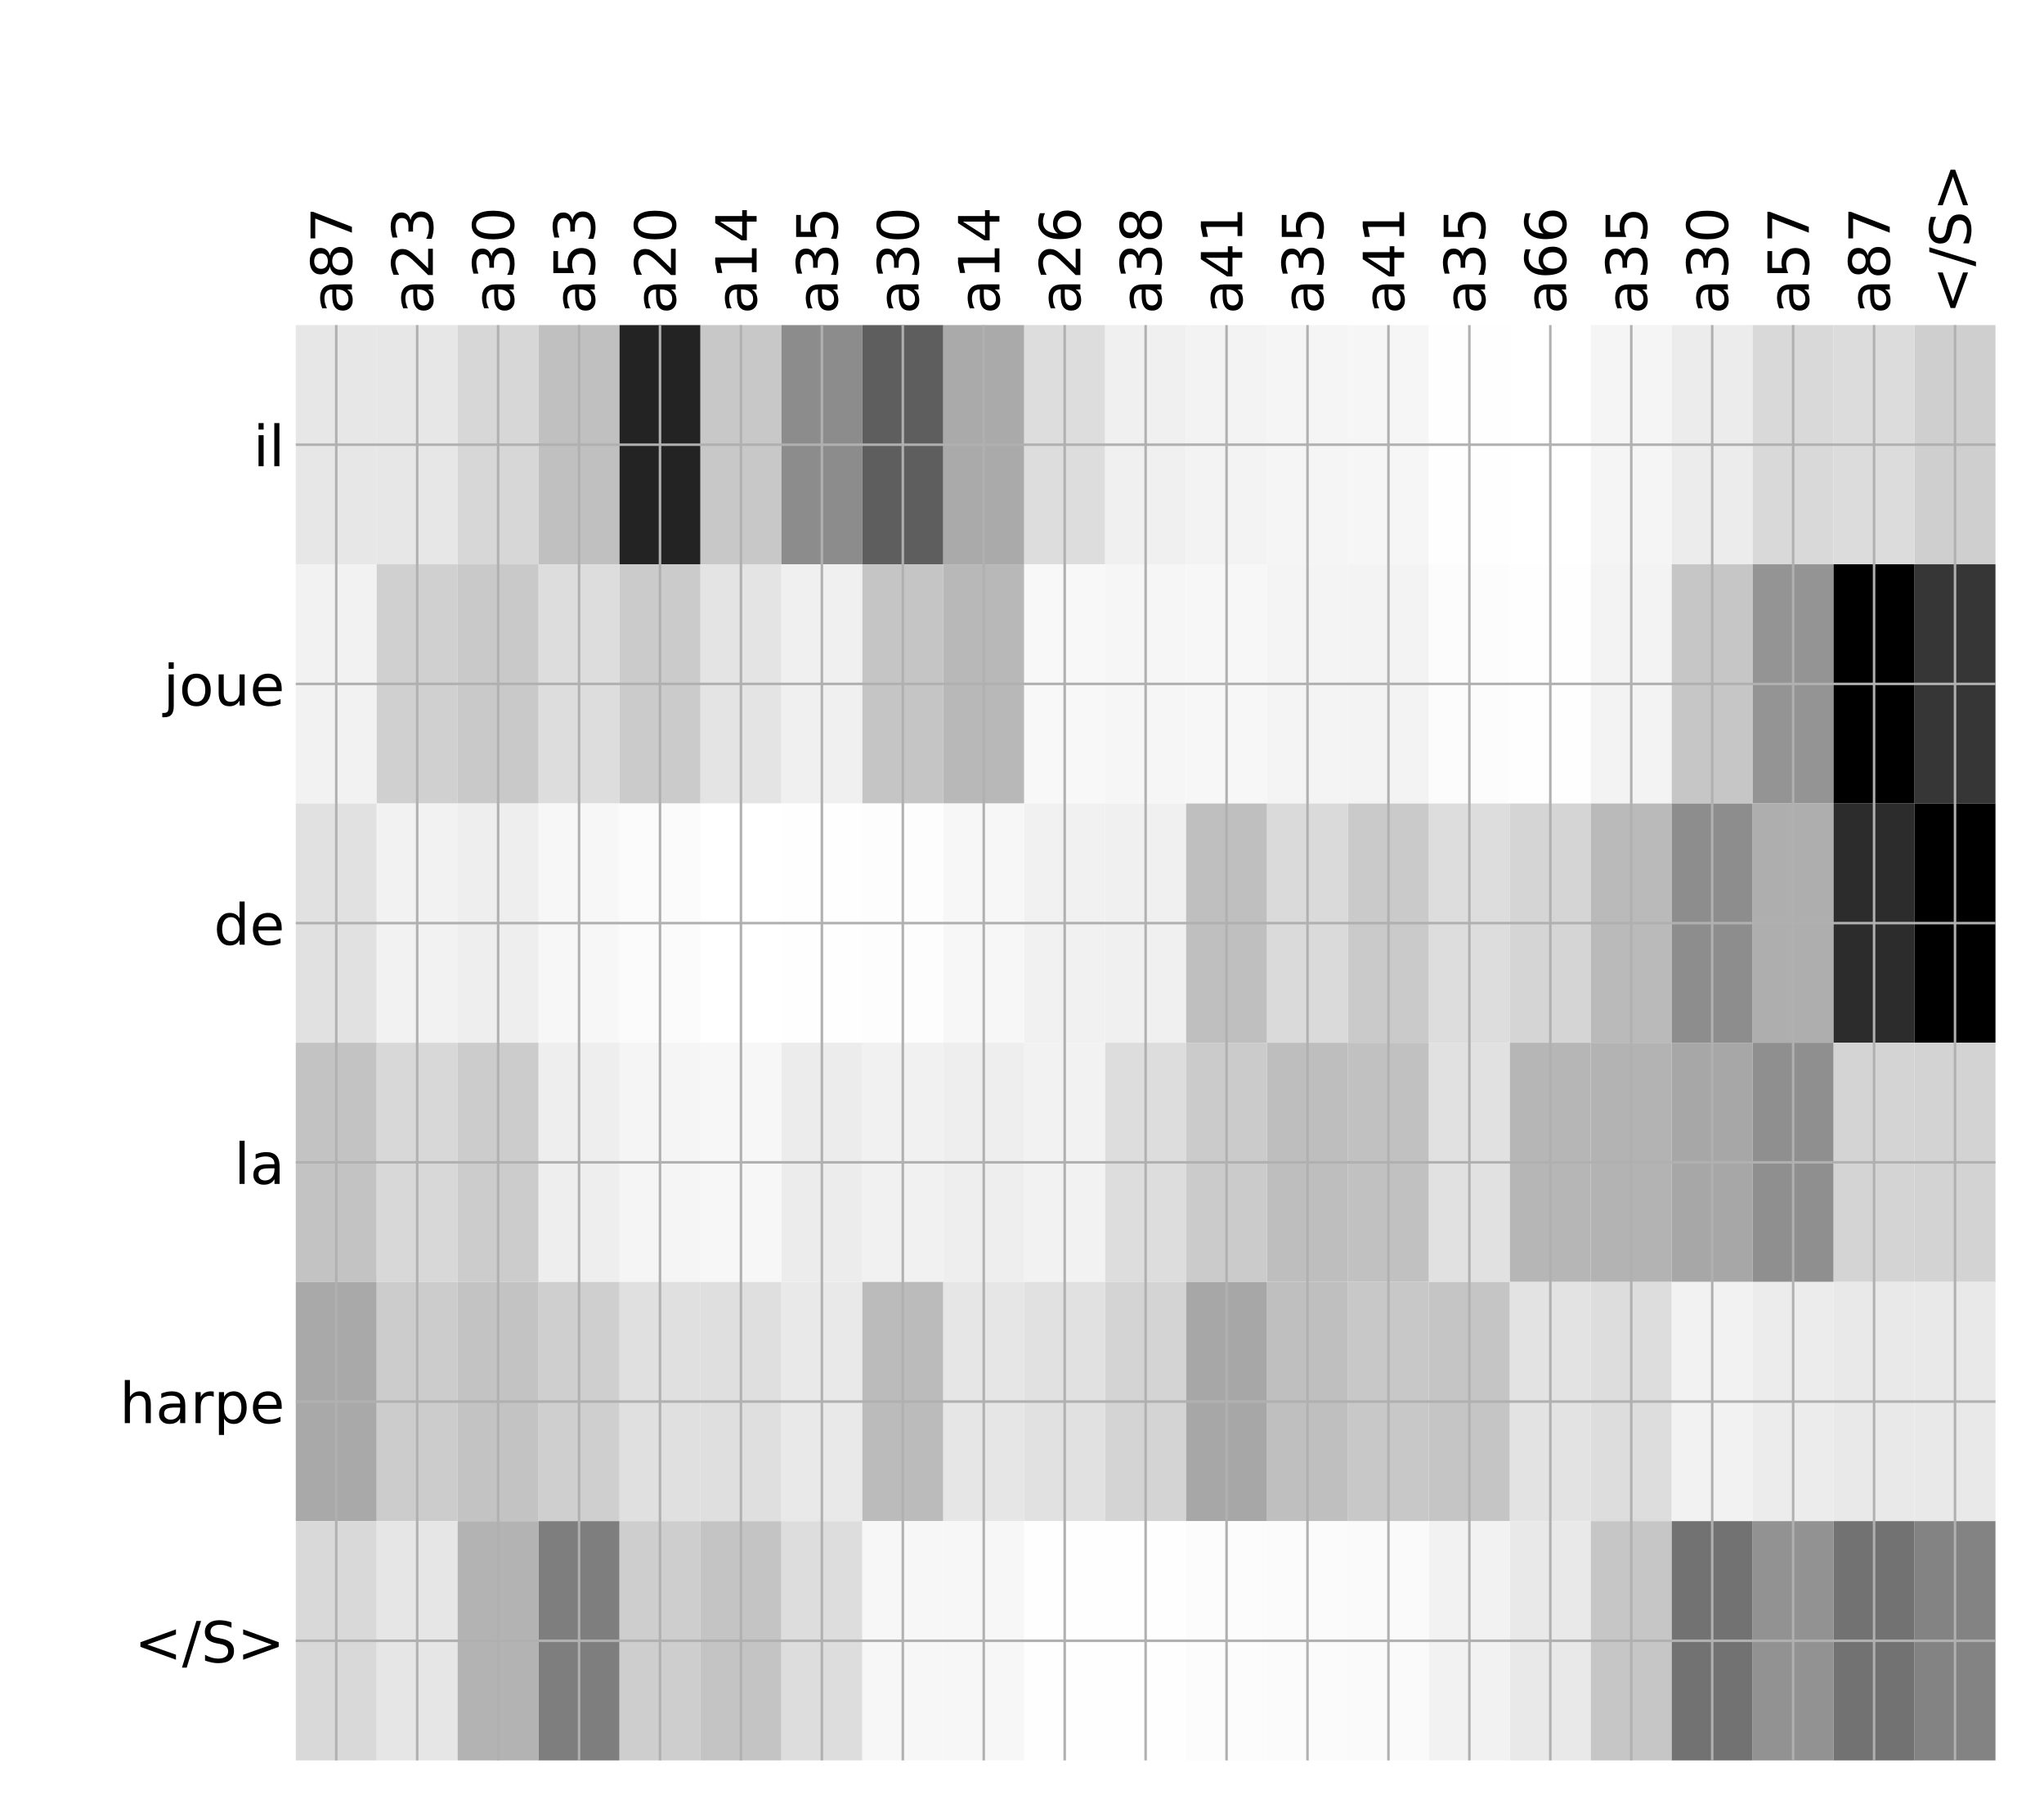 <?xml version="1.0" encoding="utf-8" standalone="no"?>
<!DOCTYPE svg PUBLIC "-//W3C//DTD SVG 1.1//EN"
  "http://www.w3.org/Graphics/SVG/1.1/DTD/svg11.dtd">
<!-- Created with matplotlib (http://matplotlib.org/) -->
<svg height="576pt" version="1.1" viewBox="0 0 648 576" width="648pt" xmlns="http://www.w3.org/2000/svg" xmlns:xlink="http://www.w3.org/1999/xlink">
 <defs>
  <style type="text/css">
*{stroke-linecap:butt;stroke-linejoin:round;}
  </style>
 </defs>
 <g id="figure_1">
  <g id="patch_1">
   <path d="M 0 576 
L 648 576 
L 648 0 
L 0 0 
z
" style="fill:#ffffff;"/>
  </g>
  <g id="axes_1">
   <g id="PolyCollection_1">
    <path clip-path="url(#p091597dc3e)" d="M 93.769 103.033 
L 93.769 178.861 
L 119.428 178.861 
L 119.428 103.033 
L 93.769 103.033 
z
" style="fill:#e7e7e7;"/>
    <path clip-path="url(#p091597dc3e)" d="M 119.428 103.033 
L 119.428 178.861 
L 145.088 178.861 
L 145.088 103.033 
L 119.428 103.033 
z
" style="fill:#e7e7e7;"/>
    <path clip-path="url(#p091597dc3e)" d="M 145.088 103.033 
L 145.088 178.861 
L 170.747 178.861 
L 170.747 103.033 
L 145.088 103.033 
z
" style="fill:#d7d7d7;"/>
    <path clip-path="url(#p091597dc3e)" d="M 170.747 103.033 
L 170.747 178.861 
L 196.407 178.861 
L 196.407 103.033 
L 170.747 103.033 
z
" style="fill:#c0c0c0;"/>
    <path clip-path="url(#p091597dc3e)" d="M 196.407 103.033 
L 196.407 178.861 
L 222.067 178.861 
L 222.067 103.033 
L 196.407 103.033 
z
" style="fill:#232323;"/>
    <path clip-path="url(#p091597dc3e)" d="M 222.067 103.033 
L 222.067 178.861 
L 247.726 178.861 
L 247.726 103.033 
L 222.067 103.033 
z
" style="fill:#c8c8c8;"/>
    <path clip-path="url(#p091597dc3e)" d="M 247.726 103.033 
L 247.726 178.861 
L 273.386 178.861 
L 273.386 103.033 
L 247.726 103.033 
z
" style="fill:#8c8c8c;"/>
    <path clip-path="url(#p091597dc3e)" d="M 273.386 103.033 
L 273.386 178.861 
L 299.045 178.861 
L 299.045 103.033 
L 273.386 103.033 
z
" style="fill:#5e5e5e;"/>
    <path clip-path="url(#p091597dc3e)" d="M 299.045 103.033 
L 299.045 178.861 
L 324.705 178.861 
L 324.705 103.033 
L 299.045 103.033 
z
" style="fill:#aaaaaa;"/>
    <path clip-path="url(#p091597dc3e)" d="M 324.705 103.033 
L 324.705 178.861 
L 350.364 178.861 
L 350.364 103.033 
L 324.705 103.033 
z
" style="fill:#dddddd;"/>
    <path clip-path="url(#p091597dc3e)" d="M 350.364 103.033 
L 350.364 178.861 
L 376.024 178.861 
L 376.024 103.033 
L 350.364 103.033 
z
" style="fill:#f0f0f0;"/>
    <path clip-path="url(#p091597dc3e)" d="M 376.024 103.033 
L 376.024 178.861 
L 401.684 178.861 
L 401.684 103.033 
L 376.024 103.033 
z
" style="fill:#f3f3f3;"/>
    <path clip-path="url(#p091597dc3e)" d="M 401.684 103.033 
L 401.684 178.861 
L 427.343 178.861 
L 427.343 103.033 
L 401.684 103.033 
z
" style="fill:#f5f5f5;"/>
    <path clip-path="url(#p091597dc3e)" d="M 427.343 103.033 
L 427.343 178.861 
L 453.003 178.861 
L 453.003 103.033 
L 427.343 103.033 
z
" style="fill:#f6f6f6;"/>
    <path clip-path="url(#p091597dc3e)" d="M 453.003 103.033 
L 453.003 178.861 
L 478.662 178.861 
L 478.662 103.033 
L 453.003 103.033 
z
" style="fill:#fefefe;"/>
    <path clip-path="url(#p091597dc3e)" d="M 478.662 103.033 
L 478.662 178.861 
L 504.322 178.861 
L 504.322 103.033 
L 478.662 103.033 
z
" style="fill:#ffffff;"/>
    <path clip-path="url(#p091597dc3e)" d="M 504.322 103.033 
L 504.322 178.861 
L 529.981 178.861 
L 529.981 103.033 
L 504.322 103.033 
z
" style="fill:#f5f5f5;"/>
    <path clip-path="url(#p091597dc3e)" d="M 529.981 103.033 
L 529.981 178.861 
L 555.641 178.861 
L 555.641 103.033 
L 529.981 103.033 
z
" style="fill:#ececec;"/>
    <path clip-path="url(#p091597dc3e)" d="M 555.641 103.033 
L 555.641 178.861 
L 581.301 178.861 
L 581.301 103.033 
L 555.641 103.033 
z
" style="fill:#d9d9d9;"/>
    <path clip-path="url(#p091597dc3e)" d="M 581.301 103.033 
L 581.301 178.861 
L 606.96 178.861 
L 606.96 103.033 
L 581.301 103.033 
z
" style="fill:#dcdcdc;"/>
    <path clip-path="url(#p091597dc3e)" d="M 606.96 103.033 
L 606.96 178.861 
L 632.62 178.861 
L 632.62 103.033 
L 606.96 103.033 
z
" style="fill:#cfcfcf;"/>
    <path clip-path="url(#p091597dc3e)" d="M 93.769 178.861 
L 93.769 254.689 
L 119.428 254.689 
L 119.428 178.861 
L 93.769 178.861 
z
" style="fill:#f2f2f2;"/>
    <path clip-path="url(#p091597dc3e)" d="M 119.428 178.861 
L 119.428 254.689 
L 145.088 254.689 
L 145.088 178.861 
L 119.428 178.861 
z
" style="fill:#d0d0d0;"/>
    <path clip-path="url(#p091597dc3e)" d="M 145.088 178.861 
L 145.088 254.689 
L 170.747 254.689 
L 170.747 178.861 
L 145.088 178.861 
z
" style="fill:#c9c9c9;"/>
    <path clip-path="url(#p091597dc3e)" d="M 170.747 178.861 
L 170.747 254.689 
L 196.407 254.689 
L 196.407 178.861 
L 170.747 178.861 
z
" style="fill:#dddddd;"/>
    <path clip-path="url(#p091597dc3e)" d="M 196.407 178.861 
L 196.407 254.689 
L 222.067 254.689 
L 222.067 178.861 
L 196.407 178.861 
z
" style="fill:#cbcbcb;"/>
    <path clip-path="url(#p091597dc3e)" d="M 222.067 178.861 
L 222.067 254.689 
L 247.726 254.689 
L 247.726 178.861 
L 222.067 178.861 
z
" style="fill:#e4e4e4;"/>
    <path clip-path="url(#p091597dc3e)" d="M 247.726 178.861 
L 247.726 254.689 
L 273.386 254.689 
L 273.386 178.861 
L 247.726 178.861 
z
" style="fill:#f0f0f0;"/>
    <path clip-path="url(#p091597dc3e)" d="M 273.386 178.861 
L 273.386 254.689 
L 299.045 254.689 
L 299.045 178.861 
L 273.386 178.861 
z
" style="fill:#c5c5c5;"/>
    <path clip-path="url(#p091597dc3e)" d="M 299.045 178.861 
L 299.045 254.689 
L 324.705 254.689 
L 324.705 178.861 
L 299.045 178.861 
z
" style="fill:#b8b8b8;"/>
    <path clip-path="url(#p091597dc3e)" d="M 324.705 178.861 
L 324.705 254.689 
L 350.364 254.689 
L 350.364 178.861 
L 324.705 178.861 
z
" style="fill:#f8f8f8;"/>
    <path clip-path="url(#p091597dc3e)" d="M 350.364 178.861 
L 350.364 254.689 
L 376.024 254.689 
L 376.024 178.861 
L 350.364 178.861 
z
" style="fill:#f6f6f6;"/>
    <path clip-path="url(#p091597dc3e)" d="M 376.024 178.861 
L 376.024 254.689 
L 401.684 254.689 
L 401.684 178.861 
L 376.024 178.861 
z
" style="fill:#f7f7f7;"/>
    <path clip-path="url(#p091597dc3e)" d="M 401.684 178.861 
L 401.684 254.689 
L 427.343 254.689 
L 427.343 178.861 
L 401.684 178.861 
z
" style="fill:#f4f4f4;"/>
    <path clip-path="url(#p091597dc3e)" d="M 427.343 178.861 
L 427.343 254.689 
L 453.003 254.689 
L 453.003 178.861 
L 427.343 178.861 
z
" style="fill:#f3f3f3;"/>
    <path clip-path="url(#p091597dc3e)" d="M 453.003 178.861 
L 453.003 254.689 
L 478.662 254.689 
L 478.662 178.861 
L 453.003 178.861 
z
" style="fill:#fcfcfc;"/>
    <path clip-path="url(#p091597dc3e)" d="M 478.662 178.861 
L 478.662 254.689 
L 504.322 254.689 
L 504.322 178.861 
L 478.662 178.861 
z
" style="fill:#fefefe;"/>
    <path clip-path="url(#p091597dc3e)" d="M 504.322 178.861 
L 504.322 254.689 
L 529.981 254.689 
L 529.981 178.861 
L 504.322 178.861 
z
" style="fill:#f3f3f3;"/>
    <path clip-path="url(#p091597dc3e)" d="M 529.981 178.861 
L 529.981 254.689 
L 555.641 254.689 
L 555.641 178.861 
L 529.981 178.861 
z
" style="fill:#c6c6c6;"/>
    <path clip-path="url(#p091597dc3e)" d="M 555.641 178.861 
L 555.641 254.689 
L 581.301 254.689 
L 581.301 178.861 
L 555.641 178.861 
z
" style="fill:#949494;"/>
    <path clip-path="url(#p091597dc3e)" d="M 581.301 178.861 
L 581.301 254.689 
L 606.96 254.689 
L 606.96 178.861 
L 581.301 178.861 
z
"/>
    <path clip-path="url(#p091597dc3e)" d="M 606.96 178.861 
L 606.96 254.689 
L 632.62 254.689 
L 632.62 178.861 
L 606.96 178.861 
z
" style="fill:#363636;"/>
    <path clip-path="url(#p091597dc3e)" d="M 93.769 254.689 
L 93.769 330.517 
L 119.428 330.517 
L 119.428 254.689 
L 93.769 254.689 
z
" style="fill:#e1e1e1;"/>
    <path clip-path="url(#p091597dc3e)" d="M 119.428 254.689 
L 119.428 330.517 
L 145.088 330.517 
L 145.088 254.689 
L 119.428 254.689 
z
" style="fill:#f2f2f2;"/>
    <path clip-path="url(#p091597dc3e)" d="M 145.088 254.689 
L 145.088 330.517 
L 170.747 330.517 
L 170.747 254.689 
L 145.088 254.689 
z
" style="fill:#eeeeee;"/>
    <path clip-path="url(#p091597dc3e)" d="M 170.747 254.689 
L 170.747 330.517 
L 196.407 330.517 
L 196.407 254.689 
L 170.747 254.689 
z
" style="fill:#f7f7f7;"/>
    <path clip-path="url(#p091597dc3e)" d="M 196.407 254.689 
L 196.407 330.517 
L 222.067 330.517 
L 222.067 254.689 
L 196.407 254.689 
z
" style="fill:#fbfbfb;"/>
    <path clip-path="url(#p091597dc3e)" d="M 222.067 254.689 
L 222.067 330.517 
L 247.726 330.517 
L 247.726 254.689 
L 222.067 254.689 
z
" style="fill:#ffffff;"/>
    <path clip-path="url(#p091597dc3e)" d="M 247.726 254.689 
L 247.726 330.517 
L 273.386 330.517 
L 273.386 254.689 
L 247.726 254.689 
z
" style="fill:#fefefe;"/>
    <path clip-path="url(#p091597dc3e)" d="M 273.386 254.689 
L 273.386 330.517 
L 299.045 330.517 
L 299.045 254.689 
L 273.386 254.689 
z
" style="fill:#fdfdfd;"/>
    <path clip-path="url(#p091597dc3e)" d="M 299.045 254.689 
L 299.045 330.517 
L 324.705 330.517 
L 324.705 254.689 
L 299.045 254.689 
z
" style="fill:#f7f7f7;"/>
    <path clip-path="url(#p091597dc3e)" d="M 324.705 254.689 
L 324.705 330.517 
L 350.364 330.517 
L 350.364 254.689 
L 324.705 254.689 
z
" style="fill:#f1f1f1;"/>
    <path clip-path="url(#p091597dc3e)" d="M 350.364 254.689 
L 350.364 330.517 
L 376.024 330.517 
L 376.024 254.689 
L 350.364 254.689 
z
" style="fill:#f0f0f0;"/>
    <path clip-path="url(#p091597dc3e)" d="M 376.024 254.689 
L 376.024 330.517 
L 401.684 330.517 
L 401.684 254.689 
L 376.024 254.689 
z
" style="fill:#bfbfbf;"/>
    <path clip-path="url(#p091597dc3e)" d="M 401.684 254.689 
L 401.684 330.517 
L 427.343 330.517 
L 427.343 254.689 
L 401.684 254.689 
z
" style="fill:#dadada;"/>
    <path clip-path="url(#p091597dc3e)" d="M 427.343 254.689 
L 427.343 330.517 
L 453.003 330.517 
L 453.003 254.689 
L 427.343 254.689 
z
" style="fill:#cacaca;"/>
    <path clip-path="url(#p091597dc3e)" d="M 453.003 254.689 
L 453.003 330.517 
L 478.662 330.517 
L 478.662 254.689 
L 453.003 254.689 
z
" style="fill:#dddddd;"/>
    <path clip-path="url(#p091597dc3e)" d="M 478.662 254.689 
L 478.662 330.517 
L 504.322 330.517 
L 504.322 254.689 
L 478.662 254.689 
z
" style="fill:#d5d5d5;"/>
    <path clip-path="url(#p091597dc3e)" d="M 504.322 254.689 
L 504.322 330.517 
L 529.981 330.517 
L 529.981 254.689 
L 504.322 254.689 
z
" style="fill:#bababa;"/>
    <path clip-path="url(#p091597dc3e)" d="M 529.981 254.689 
L 529.981 330.517 
L 555.641 330.517 
L 555.641 254.689 
L 529.981 254.689 
z
" style="fill:#8d8d8d;"/>
    <path clip-path="url(#p091597dc3e)" d="M 555.641 254.689 
L 555.641 330.517 
L 581.301 330.517 
L 581.301 254.689 
L 555.641 254.689 
z
" style="fill:#aeaeae;"/>
    <path clip-path="url(#p091597dc3e)" d="M 581.301 254.689 
L 581.301 330.517 
L 606.96 330.517 
L 606.96 254.689 
L 581.301 254.689 
z
" style="fill:#2c2c2c;"/>
    <path clip-path="url(#p091597dc3e)" d="M 606.96 254.689 
L 606.96 330.517 
L 632.62 330.517 
L 632.62 254.689 
L 606.96 254.689 
z
"/>
    <path clip-path="url(#p091597dc3e)" d="M 93.769 330.517 
L 93.769 406.344 
L 119.428 406.344 
L 119.428 330.517 
L 93.769 330.517 
z
" style="fill:#c3c3c3;"/>
    <path clip-path="url(#p091597dc3e)" d="M 119.428 330.517 
L 119.428 406.344 
L 145.088 406.344 
L 145.088 330.517 
L 119.428 330.517 
z
" style="fill:#d8d8d8;"/>
    <path clip-path="url(#p091597dc3e)" d="M 145.088 330.517 
L 145.088 406.344 
L 170.747 406.344 
L 170.747 330.517 
L 145.088 330.517 
z
" style="fill:#cccccc;"/>
    <path clip-path="url(#p091597dc3e)" d="M 170.747 330.517 
L 170.747 406.344 
L 196.407 406.344 
L 196.407 330.517 
L 170.747 330.517 
z
" style="fill:#eeeeee;"/>
    <path clip-path="url(#p091597dc3e)" d="M 196.407 330.517 
L 196.407 406.344 
L 222.067 406.344 
L 222.067 330.517 
L 196.407 330.517 
z
" style="fill:#f5f5f5;"/>
    <path clip-path="url(#p091597dc3e)" d="M 222.067 330.517 
L 222.067 406.344 
L 247.726 406.344 
L 247.726 330.517 
L 222.067 330.517 
z
" style="fill:#f7f7f7;"/>
    <path clip-path="url(#p091597dc3e)" d="M 247.726 330.517 
L 247.726 406.344 
L 273.386 406.344 
L 273.386 330.517 
L 247.726 330.517 
z
" style="fill:#ececec;"/>
    <path clip-path="url(#p091597dc3e)" d="M 273.386 330.517 
L 273.386 406.344 
L 299.045 406.344 
L 299.045 330.517 
L 273.386 330.517 
z
" style="fill:#f1f1f1;"/>
    <path clip-path="url(#p091597dc3e)" d="M 299.045 330.517 
L 299.045 406.344 
L 324.705 406.344 
L 324.705 330.517 
L 299.045 330.517 
z
" style="fill:#eeeeee;"/>
    <path clip-path="url(#p091597dc3e)" d="M 324.705 330.517 
L 324.705 406.344 
L 350.364 406.344 
L 350.364 330.517 
L 324.705 330.517 
z
" style="fill:#f2f2f2;"/>
    <path clip-path="url(#p091597dc3e)" d="M 350.364 330.517 
L 350.364 406.344 
L 376.024 406.344 
L 376.024 330.517 
L 350.364 330.517 
z
" style="fill:#dddddd;"/>
    <path clip-path="url(#p091597dc3e)" d="M 376.024 330.517 
L 376.024 406.344 
L 401.684 406.344 
L 401.684 330.517 
L 376.024 330.517 
z
" style="fill:#cbcbcb;"/>
    <path clip-path="url(#p091597dc3e)" d="M 401.684 330.517 
L 401.684 406.344 
L 427.343 406.344 
L 427.343 330.517 
L 401.684 330.517 
z
" style="fill:#bebebe;"/>
    <path clip-path="url(#p091597dc3e)" d="M 427.343 330.517 
L 427.343 406.344 
L 453.003 406.344 
L 453.003 330.517 
L 427.343 330.517 
z
" style="fill:#c1c1c1;"/>
    <path clip-path="url(#p091597dc3e)" d="M 453.003 330.517 
L 453.003 406.344 
L 478.662 406.344 
L 478.662 330.517 
L 453.003 330.517 
z
" style="fill:#e1e1e1;"/>
    <path clip-path="url(#p091597dc3e)" d="M 478.662 330.517 
L 478.662 406.344 
L 504.322 406.344 
L 504.322 330.517 
L 478.662 330.517 
z
" style="fill:#b6b6b6;"/>
    <path clip-path="url(#p091597dc3e)" d="M 504.322 330.517 
L 504.322 406.344 
L 529.981 406.344 
L 529.981 330.517 
L 504.322 330.517 
z
" style="fill:#b3b3b3;"/>
    <path clip-path="url(#p091597dc3e)" d="M 529.981 330.517 
L 529.981 406.344 
L 555.641 406.344 
L 555.641 330.517 
L 529.981 330.517 
z
" style="fill:#a7a7a7;"/>
    <path clip-path="url(#p091597dc3e)" d="M 555.641 330.517 
L 555.641 406.344 
L 581.301 406.344 
L 581.301 330.517 
L 555.641 330.517 
z
" style="fill:#8f8f8f;"/>
    <path clip-path="url(#p091597dc3e)" d="M 581.301 330.517 
L 581.301 406.344 
L 606.96 406.344 
L 606.96 330.517 
L 581.301 330.517 
z
" style="fill:#d4d4d4;"/>
    <path clip-path="url(#p091597dc3e)" d="M 606.96 330.517 
L 606.96 406.344 
L 632.62 406.344 
L 632.62 330.517 
L 606.96 330.517 
z
" style="fill:#d3d3d3;"/>
    <path clip-path="url(#p091597dc3e)" d="M 93.769 406.344 
L 93.769 482.172 
L 119.428 482.172 
L 119.428 406.344 
L 93.769 406.344 
z
" style="fill:#a9a9a9;"/>
    <path clip-path="url(#p091597dc3e)" d="M 119.428 406.344 
L 119.428 482.172 
L 145.088 482.172 
L 145.088 406.344 
L 119.428 406.344 
z
" style="fill:#cccccc;"/>
    <path clip-path="url(#p091597dc3e)" d="M 145.088 406.344 
L 145.088 482.172 
L 170.747 482.172 
L 170.747 406.344 
L 145.088 406.344 
z
" style="fill:#c3c3c3;"/>
    <path clip-path="url(#p091597dc3e)" d="M 170.747 406.344 
L 170.747 482.172 
L 196.407 482.172 
L 196.407 406.344 
L 170.747 406.344 
z
" style="fill:#cfcfcf;"/>
    <path clip-path="url(#p091597dc3e)" d="M 196.407 406.344 
L 196.407 482.172 
L 222.067 482.172 
L 222.067 406.344 
L 196.407 406.344 
z
" style="fill:#e0e0e0;"/>
    <path clip-path="url(#p091597dc3e)" d="M 222.067 406.344 
L 222.067 482.172 
L 247.726 482.172 
L 247.726 406.344 
L 222.067 406.344 
z
" style="fill:#dfdfdf;"/>
    <path clip-path="url(#p091597dc3e)" d="M 247.726 406.344 
L 247.726 482.172 
L 273.386 482.172 
L 273.386 406.344 
L 247.726 406.344 
z
" style="fill:#e9e9e9;"/>
    <path clip-path="url(#p091597dc3e)" d="M 273.386 406.344 
L 273.386 482.172 
L 299.045 482.172 
L 299.045 406.344 
L 273.386 406.344 
z
" style="fill:#bbbbbb;"/>
    <path clip-path="url(#p091597dc3e)" d="M 299.045 406.344 
L 299.045 482.172 
L 324.705 482.172 
L 324.705 406.344 
L 299.045 406.344 
z
" style="fill:#e6e6e6;"/>
    <path clip-path="url(#p091597dc3e)" d="M 324.705 406.344 
L 324.705 482.172 
L 350.364 482.172 
L 350.364 406.344 
L 324.705 406.344 
z
" style="fill:#e1e1e1;"/>
    <path clip-path="url(#p091597dc3e)" d="M 350.364 406.344 
L 350.364 482.172 
L 376.024 482.172 
L 376.024 406.344 
L 350.364 406.344 
z
" style="fill:#d4d4d4;"/>
    <path clip-path="url(#p091597dc3e)" d="M 376.024 406.344 
L 376.024 482.172 
L 401.684 482.172 
L 401.684 406.344 
L 376.024 406.344 
z
" style="fill:#a7a7a7;"/>
    <path clip-path="url(#p091597dc3e)" d="M 401.684 406.344 
L 401.684 482.172 
L 427.343 482.172 
L 427.343 406.344 
L 401.684 406.344 
z
" style="fill:#bfbfbf;"/>
    <path clip-path="url(#p091597dc3e)" d="M 427.343 406.344 
L 427.343 482.172 
L 453.003 482.172 
L 453.003 406.344 
L 427.343 406.344 
z
" style="fill:#c8c8c8;"/>
    <path clip-path="url(#p091597dc3e)" d="M 453.003 406.344 
L 453.003 482.172 
L 478.662 482.172 
L 478.662 406.344 
L 453.003 406.344 
z
" style="fill:#c5c5c5;"/>
    <path clip-path="url(#p091597dc3e)" d="M 478.662 406.344 
L 478.662 482.172 
L 504.322 482.172 
L 504.322 406.344 
L 478.662 406.344 
z
" style="fill:#e3e3e3;"/>
    <path clip-path="url(#p091597dc3e)" d="M 504.322 406.344 
L 504.322 482.172 
L 529.981 482.172 
L 529.981 406.344 
L 504.322 406.344 
z
" style="fill:#dddddd;"/>
    <path clip-path="url(#p091597dc3e)" d="M 529.981 406.344 
L 529.981 482.172 
L 555.641 482.172 
L 555.641 406.344 
L 529.981 406.344 
z
" style="fill:#f2f2f2;"/>
    <path clip-path="url(#p091597dc3e)" d="M 555.641 406.344 
L 555.641 482.172 
L 581.301 482.172 
L 581.301 406.344 
L 555.641 406.344 
z
" style="fill:#ececec;"/>
    <path clip-path="url(#p091597dc3e)" d="M 581.301 406.344 
L 581.301 482.172 
L 606.96 482.172 
L 606.96 406.344 
L 581.301 406.344 
z
" style="fill:#e9e9e9;"/>
    <path clip-path="url(#p091597dc3e)" d="M 606.96 406.344 
L 606.96 482.172 
L 632.62 482.172 
L 632.62 406.344 
L 606.96 406.344 
z
" style="fill:#e9e9e9;"/>
    <path clip-path="url(#p091597dc3e)" d="M 93.769 482.172 
L 93.769 558 
L 119.428 558 
L 119.428 482.172 
L 93.769 482.172 
z
" style="fill:#d9d9d9;"/>
    <path clip-path="url(#p091597dc3e)" d="M 119.428 482.172 
L 119.428 558 
L 145.088 558 
L 145.088 482.172 
L 119.428 482.172 
z
" style="fill:#e6e6e6;"/>
    <path clip-path="url(#p091597dc3e)" d="M 145.088 482.172 
L 145.088 558 
L 170.747 558 
L 170.747 482.172 
L 145.088 482.172 
z
" style="fill:#b3b3b3;"/>
    <path clip-path="url(#p091597dc3e)" d="M 170.747 482.172 
L 170.747 558 
L 196.407 558 
L 196.407 482.172 
L 170.747 482.172 
z
" style="fill:#7e7e7e;"/>
    <path clip-path="url(#p091597dc3e)" d="M 196.407 482.172 
L 196.407 558 
L 222.067 558 
L 222.067 482.172 
L 196.407 482.172 
z
" style="fill:#cecece;"/>
    <path clip-path="url(#p091597dc3e)" d="M 222.067 482.172 
L 222.067 558 
L 247.726 558 
L 247.726 482.172 
L 222.067 482.172 
z
" style="fill:#c4c4c4;"/>
    <path clip-path="url(#p091597dc3e)" d="M 247.726 482.172 
L 247.726 558 
L 273.386 558 
L 273.386 482.172 
L 247.726 482.172 
z
" style="fill:#dddddd;"/>
    <path clip-path="url(#p091597dc3e)" d="M 273.386 482.172 
L 273.386 558 
L 299.045 558 
L 299.045 482.172 
L 273.386 482.172 
z
" style="fill:#f7f7f7;"/>
    <path clip-path="url(#p091597dc3e)" d="M 299.045 482.172 
L 299.045 558 
L 324.705 558 
L 324.705 482.172 
L 299.045 482.172 
z
" style="fill:#f7f7f7;"/>
    <path clip-path="url(#p091597dc3e)" d="M 324.705 482.172 
L 324.705 558 
L 350.364 558 
L 350.364 482.172 
L 324.705 482.172 
z
" style="fill:#fefefe;"/>
    <path clip-path="url(#p091597dc3e)" d="M 350.364 482.172 
L 350.364 558 
L 376.024 558 
L 376.024 482.172 
L 350.364 482.172 
z
" style="fill:#fefefe;"/>
    <path clip-path="url(#p091597dc3e)" d="M 376.024 482.172 
L 376.024 558 
L 401.684 558 
L 401.684 482.172 
L 376.024 482.172 
z
" style="fill:#fcfcfc;"/>
    <path clip-path="url(#p091597dc3e)" d="M 401.684 482.172 
L 401.684 558 
L 427.343 558 
L 427.343 482.172 
L 401.684 482.172 
z
" style="fill:#fbfbfb;"/>
    <path clip-path="url(#p091597dc3e)" d="M 427.343 482.172 
L 427.343 558 
L 453.003 558 
L 453.003 482.172 
L 427.343 482.172 
z
" style="fill:#fafafa;"/>
    <path clip-path="url(#p091597dc3e)" d="M 453.003 482.172 
L 453.003 558 
L 478.662 558 
L 478.662 482.172 
L 453.003 482.172 
z
" style="fill:#f2f2f2;"/>
    <path clip-path="url(#p091597dc3e)" d="M 478.662 482.172 
L 478.662 558 
L 504.322 558 
L 504.322 482.172 
L 478.662 482.172 
z
" style="fill:#e9e9e9;"/>
    <path clip-path="url(#p091597dc3e)" d="M 504.322 482.172 
L 504.322 558 
L 529.981 558 
L 529.981 482.172 
L 504.322 482.172 
z
" style="fill:#c6c6c6;"/>
    <path clip-path="url(#p091597dc3e)" d="M 529.981 482.172 
L 529.981 558 
L 555.641 558 
L 555.641 482.172 
L 529.981 482.172 
z
" style="fill:#727272;"/>
    <path clip-path="url(#p091597dc3e)" d="M 555.641 482.172 
L 555.641 558 
L 581.301 558 
L 581.301 482.172 
L 555.641 482.172 
z
" style="fill:#929292;"/>
    <path clip-path="url(#p091597dc3e)" d="M 581.301 482.172 
L 581.301 558 
L 606.96 558 
L 606.96 482.172 
L 581.301 482.172 
z
" style="fill:#727272;"/>
    <path clip-path="url(#p091597dc3e)" d="M 606.96 482.172 
L 606.96 558 
L 632.62 558 
L 632.62 482.172 
L 606.96 482.172 
z
" style="fill:#838383;"/>
   </g>
   <g id="matplotlib.axis_1">
    <g id="xtick_1">
     <g id="line2d_1">
      <path clip-path="url(#p091597dc3e)" d="M 106.599 558 
L 106.599 103.033 
" style="fill:none;stroke:#b0b0b0;stroke-linecap:square;stroke-width:0.8;"/>
     </g>
     <g id="line2d_2"/>
     <g id="text_1">
      <!-- a87 -->
      <defs>
       <path d="M 34.281 27.484 
Q 23.391 27.484 19.188 25 
Q 14.984 22.516 14.984 16.5 
Q 14.984 11.719 18.141 8.906 
Q 21.297 6.109 26.703 6.109 
Q 34.188 6.109 38.703 11.406 
Q 43.219 16.703 43.219 25.484 
L 43.219 27.484 
z
M 52.203 31.203 
L 52.203 0 
L 43.219 0 
L 43.219 8.297 
Q 40.141 3.328 35.547 0.953 
Q 30.953 -1.422 24.312 -1.422 
Q 15.922 -1.422 10.953 3.297 
Q 6 8.016 6 15.922 
Q 6 25.141 12.172 29.828 
Q 18.359 34.516 30.609 34.516 
L 43.219 34.516 
L 43.219 35.406 
Q 43.219 41.609 39.141 45 
Q 35.062 48.391 27.688 48.391 
Q 23 48.391 18.547 47.266 
Q 14.109 46.141 10.016 43.891 
L 10.016 52.203 
Q 14.938 54.109 19.578 55.047 
Q 24.219 56 28.609 56 
Q 40.484 56 46.344 49.844 
Q 52.203 43.703 52.203 31.203 
z
" id="DejaVuSans-61"/>
       <path d="M 31.781 34.625 
Q 24.75 34.625 20.719 30.859 
Q 16.703 27.094 16.703 20.516 
Q 16.703 13.922 20.719 10.156 
Q 24.75 6.391 31.781 6.391 
Q 38.812 6.391 42.859 10.172 
Q 46.922 13.969 46.922 20.516 
Q 46.922 27.094 42.891 30.859 
Q 38.875 34.625 31.781 34.625 
z
M 21.922 38.812 
Q 15.578 40.375 12.031 44.719 
Q 8.5 49.078 8.5 55.328 
Q 8.5 64.062 14.719 69.141 
Q 20.953 74.219 31.781 74.219 
Q 42.672 74.219 48.875 69.141 
Q 55.078 64.062 55.078 55.328 
Q 55.078 49.078 51.531 44.719 
Q 48 40.375 41.703 38.812 
Q 48.828 37.156 52.797 32.312 
Q 56.781 27.484 56.781 20.516 
Q 56.781 9.906 50.312 4.234 
Q 43.844 -1.422 31.781 -1.422 
Q 19.734 -1.422 13.25 4.234 
Q 6.781 9.906 6.781 20.516 
Q 6.781 27.484 10.781 32.312 
Q 14.797 37.156 21.922 38.812 
z
M 18.312 54.391 
Q 18.312 48.734 21.844 45.562 
Q 25.391 42.391 31.781 42.391 
Q 38.141 42.391 41.719 45.562 
Q 45.312 48.734 45.312 54.391 
Q 45.312 60.062 41.719 63.234 
Q 38.141 66.406 31.781 66.406 
Q 25.391 66.406 21.844 63.234 
Q 18.312 60.062 18.312 54.391 
z
" id="DejaVuSans-38"/>
       <path d="M 8.203 72.906 
L 55.078 72.906 
L 55.078 68.703 
L 28.609 0 
L 18.312 0 
L 43.219 64.594 
L 8.203 64.594 
z
" id="DejaVuSans-37"/>
      </defs>
      <g transform="translate(111.565 99.533)rotate(-90)scale(0.18 -0.18)">
       <use xlink:href="#DejaVuSans-61"/>
       <use x="61.279" xlink:href="#DejaVuSans-38"/>
       <use x="124.902" xlink:href="#DejaVuSans-37"/>
      </g>
     </g>
    </g>
    <g id="xtick_2">
     <g id="line2d_3">
      <path clip-path="url(#p091597dc3e)" d="M 132.258 558 
L 132.258 103.033 
" style="fill:none;stroke:#b0b0b0;stroke-linecap:square;stroke-width:0.8;"/>
     </g>
     <g id="line2d_4"/>
     <g id="text_2">
      <!-- a23 -->
      <defs>
       <path d="M 19.188 8.297 
L 53.609 8.297 
L 53.609 0 
L 7.328 0 
L 7.328 8.297 
Q 12.938 14.109 22.625 23.891 
Q 32.328 33.688 34.812 36.531 
Q 39.547 41.844 41.422 45.531 
Q 43.312 49.219 43.312 52.781 
Q 43.312 58.594 39.234 62.25 
Q 35.156 65.922 28.609 65.922 
Q 23.969 65.922 18.812 64.312 
Q 13.672 62.703 7.812 59.422 
L 7.812 69.391 
Q 13.766 71.781 18.938 73 
Q 24.125 74.219 28.422 74.219 
Q 39.75 74.219 46.484 68.547 
Q 53.219 62.891 53.219 53.422 
Q 53.219 48.922 51.531 44.891 
Q 49.859 40.875 45.406 35.406 
Q 44.188 33.984 37.641 27.219 
Q 31.109 20.453 19.188 8.297 
z
" id="DejaVuSans-32"/>
       <path d="M 40.578 39.312 
Q 47.656 37.797 51.625 33 
Q 55.609 28.219 55.609 21.188 
Q 55.609 10.406 48.188 4.484 
Q 40.766 -1.422 27.094 -1.422 
Q 22.516 -1.422 17.656 -0.516 
Q 12.797 0.391 7.625 2.203 
L 7.625 11.719 
Q 11.719 9.328 16.594 8.109 
Q 21.484 6.891 26.812 6.891 
Q 36.078 6.891 40.938 10.547 
Q 45.797 14.203 45.797 21.188 
Q 45.797 27.641 41.281 31.266 
Q 36.766 34.906 28.719 34.906 
L 20.219 34.906 
L 20.219 43.016 
L 29.109 43.016 
Q 36.375 43.016 40.234 45.922 
Q 44.094 48.828 44.094 54.297 
Q 44.094 59.906 40.109 62.906 
Q 36.141 65.922 28.719 65.922 
Q 24.656 65.922 20.016 65.031 
Q 15.375 64.156 9.812 62.312 
L 9.812 71.094 
Q 15.438 72.656 20.344 73.438 
Q 25.25 74.219 29.594 74.219 
Q 40.828 74.219 47.359 69.109 
Q 53.906 64.016 53.906 55.328 
Q 53.906 49.266 50.438 45.094 
Q 46.969 40.922 40.578 39.312 
z
" id="DejaVuSans-33"/>
      </defs>
      <g transform="translate(137.225 99.533)rotate(-90)scale(0.18 -0.18)">
       <use xlink:href="#DejaVuSans-61"/>
       <use x="61.279" xlink:href="#DejaVuSans-32"/>
       <use x="124.902" xlink:href="#DejaVuSans-33"/>
      </g>
     </g>
    </g>
    <g id="xtick_3">
     <g id="line2d_5">
      <path clip-path="url(#p091597dc3e)" d="M 157.918 558 
L 157.918 103.033 
" style="fill:none;stroke:#b0b0b0;stroke-linecap:square;stroke-width:0.8;"/>
     </g>
     <g id="line2d_6"/>
     <g id="text_3">
      <!-- a30 -->
      <defs>
       <path d="M 31.781 66.406 
Q 24.172 66.406 20.328 58.906 
Q 16.5 51.422 16.5 36.375 
Q 16.5 21.391 20.328 13.891 
Q 24.172 6.391 31.781 6.391 
Q 39.453 6.391 43.281 13.891 
Q 47.125 21.391 47.125 36.375 
Q 47.125 51.422 43.281 58.906 
Q 39.453 66.406 31.781 66.406 
z
M 31.781 74.219 
Q 44.047 74.219 50.516 64.516 
Q 56.984 54.828 56.984 36.375 
Q 56.984 17.969 50.516 8.266 
Q 44.047 -1.422 31.781 -1.422 
Q 19.531 -1.422 13.062 8.266 
Q 6.594 17.969 6.594 36.375 
Q 6.594 54.828 13.062 64.516 
Q 19.531 74.219 31.781 74.219 
z
" id="DejaVuSans-30"/>
      </defs>
      <g transform="translate(162.885 99.533)rotate(-90)scale(0.18 -0.18)">
       <use xlink:href="#DejaVuSans-61"/>
       <use x="61.279" xlink:href="#DejaVuSans-33"/>
       <use x="124.902" xlink:href="#DejaVuSans-30"/>
      </g>
     </g>
    </g>
    <g id="xtick_4">
     <g id="line2d_7">
      <path clip-path="url(#p091597dc3e)" d="M 183.577 558 
L 183.577 103.033 
" style="fill:none;stroke:#b0b0b0;stroke-linecap:square;stroke-width:0.8;"/>
     </g>
     <g id="line2d_8"/>
     <g id="text_4">
      <!-- a53 -->
      <defs>
       <path d="M 10.797 72.906 
L 49.516 72.906 
L 49.516 64.594 
L 19.828 64.594 
L 19.828 46.734 
Q 21.969 47.469 24.109 47.828 
Q 26.266 48.188 28.422 48.188 
Q 40.625 48.188 47.75 41.5 
Q 54.891 34.812 54.891 23.391 
Q 54.891 11.625 47.562 5.094 
Q 40.234 -1.422 26.906 -1.422 
Q 22.312 -1.422 17.547 -0.641 
Q 12.797 0.141 7.719 1.703 
L 7.719 11.625 
Q 12.109 9.234 16.797 8.062 
Q 21.484 6.891 26.703 6.891 
Q 35.156 6.891 40.078 11.328 
Q 45.016 15.766 45.016 23.391 
Q 45.016 31 40.078 35.438 
Q 35.156 39.891 26.703 39.891 
Q 22.75 39.891 18.812 39.016 
Q 14.891 38.141 10.797 36.281 
z
" id="DejaVuSans-35"/>
      </defs>
      <g transform="translate(188.544 99.533)rotate(-90)scale(0.18 -0.18)">
       <use xlink:href="#DejaVuSans-61"/>
       <use x="61.279" xlink:href="#DejaVuSans-35"/>
       <use x="124.902" xlink:href="#DejaVuSans-33"/>
      </g>
     </g>
    </g>
    <g id="xtick_5">
     <g id="line2d_9">
      <path clip-path="url(#p091597dc3e)" d="M 209.237 558 
L 209.237 103.033 
" style="fill:none;stroke:#b0b0b0;stroke-linecap:square;stroke-width:0.8;"/>
     </g>
     <g id="line2d_10"/>
     <g id="text_5">
      <!-- a20 -->
      <g transform="translate(214.204 99.533)rotate(-90)scale(0.18 -0.18)">
       <use xlink:href="#DejaVuSans-61"/>
       <use x="61.279" xlink:href="#DejaVuSans-32"/>
       <use x="124.902" xlink:href="#DejaVuSans-30"/>
      </g>
     </g>
    </g>
    <g id="xtick_6">
     <g id="line2d_11">
      <path clip-path="url(#p091597dc3e)" d="M 234.896 558 
L 234.896 103.033 
" style="fill:none;stroke:#b0b0b0;stroke-linecap:square;stroke-width:0.8;"/>
     </g>
     <g id="line2d_12"/>
     <g id="text_6">
      <!-- a14 -->
      <defs>
       <path d="M 12.406 8.297 
L 28.516 8.297 
L 28.516 63.922 
L 10.984 60.406 
L 10.984 69.391 
L 28.422 72.906 
L 38.281 72.906 
L 38.281 8.297 
L 54.391 8.297 
L 54.391 0 
L 12.406 0 
z
" id="DejaVuSans-31"/>
       <path d="M 37.797 64.312 
L 12.891 25.391 
L 37.797 25.391 
z
M 35.203 72.906 
L 47.609 72.906 
L 47.609 25.391 
L 58.016 25.391 
L 58.016 17.188 
L 47.609 17.188 
L 47.609 0 
L 37.797 0 
L 37.797 17.188 
L 4.891 17.188 
L 4.891 26.703 
z
" id="DejaVuSans-34"/>
      </defs>
      <g transform="translate(239.863 99.533)rotate(-90)scale(0.18 -0.18)">
       <use xlink:href="#DejaVuSans-61"/>
       <use x="61.279" xlink:href="#DejaVuSans-31"/>
       <use x="124.902" xlink:href="#DejaVuSans-34"/>
      </g>
     </g>
    </g>
    <g id="xtick_7">
     <g id="line2d_13">
      <path clip-path="url(#p091597dc3e)" d="M 260.556 558 
L 260.556 103.033 
" style="fill:none;stroke:#b0b0b0;stroke-linecap:square;stroke-width:0.8;"/>
     </g>
     <g id="line2d_14"/>
     <g id="text_7">
      <!-- a35 -->
      <g transform="translate(265.523 99.533)rotate(-90)scale(0.18 -0.18)">
       <use xlink:href="#DejaVuSans-61"/>
       <use x="61.279" xlink:href="#DejaVuSans-33"/>
       <use x="124.902" xlink:href="#DejaVuSans-35"/>
      </g>
     </g>
    </g>
    <g id="xtick_8">
     <g id="line2d_15">
      <path clip-path="url(#p091597dc3e)" d="M 286.215 558 
L 286.215 103.033 
" style="fill:none;stroke:#b0b0b0;stroke-linecap:square;stroke-width:0.8;"/>
     </g>
     <g id="line2d_16"/>
     <g id="text_8">
      <!-- a30 -->
      <g transform="translate(291.182 99.533)rotate(-90)scale(0.18 -0.18)">
       <use xlink:href="#DejaVuSans-61"/>
       <use x="61.279" xlink:href="#DejaVuSans-33"/>
       <use x="124.902" xlink:href="#DejaVuSans-30"/>
      </g>
     </g>
    </g>
    <g id="xtick_9">
     <g id="line2d_17">
      <path clip-path="url(#p091597dc3e)" d="M 311.875 558 
L 311.875 103.033 
" style="fill:none;stroke:#b0b0b0;stroke-linecap:square;stroke-width:0.8;"/>
     </g>
     <g id="line2d_18"/>
     <g id="text_9">
      <!-- a14 -->
      <g transform="translate(316.842 99.533)rotate(-90)scale(0.18 -0.18)">
       <use xlink:href="#DejaVuSans-61"/>
       <use x="61.279" xlink:href="#DejaVuSans-31"/>
       <use x="124.902" xlink:href="#DejaVuSans-34"/>
      </g>
     </g>
    </g>
    <g id="xtick_10">
     <g id="line2d_19">
      <path clip-path="url(#p091597dc3e)" d="M 337.535 558 
L 337.535 103.033 
" style="fill:none;stroke:#b0b0b0;stroke-linecap:square;stroke-width:0.8;"/>
     </g>
     <g id="line2d_20"/>
     <g id="text_10">
      <!-- a26 -->
      <defs>
       <path d="M 33.016 40.375 
Q 26.375 40.375 22.484 35.828 
Q 18.609 31.297 18.609 23.391 
Q 18.609 15.531 22.484 10.953 
Q 26.375 6.391 33.016 6.391 
Q 39.656 6.391 43.531 10.953 
Q 47.406 15.531 47.406 23.391 
Q 47.406 31.297 43.531 35.828 
Q 39.656 40.375 33.016 40.375 
z
M 52.594 71.297 
L 52.594 62.312 
Q 48.875 64.062 45.094 64.984 
Q 41.312 65.922 37.594 65.922 
Q 27.828 65.922 22.672 59.328 
Q 17.531 52.734 16.797 39.406 
Q 19.672 43.656 24.016 45.922 
Q 28.375 48.188 33.594 48.188 
Q 44.578 48.188 50.953 41.516 
Q 57.328 34.859 57.328 23.391 
Q 57.328 12.156 50.688 5.359 
Q 44.047 -1.422 33.016 -1.422 
Q 20.359 -1.422 13.672 8.266 
Q 6.984 17.969 6.984 36.375 
Q 6.984 53.656 15.188 63.938 
Q 23.391 74.219 37.203 74.219 
Q 40.922 74.219 44.703 73.484 
Q 48.484 72.75 52.594 71.297 
z
" id="DejaVuSans-36"/>
      </defs>
      <g transform="translate(342.502 99.533)rotate(-90)scale(0.18 -0.18)">
       <use xlink:href="#DejaVuSans-61"/>
       <use x="61.279" xlink:href="#DejaVuSans-32"/>
       <use x="124.902" xlink:href="#DejaVuSans-36"/>
      </g>
     </g>
    </g>
    <g id="xtick_11">
     <g id="line2d_21">
      <path clip-path="url(#p091597dc3e)" d="M 363.194 558 
L 363.194 103.033 
" style="fill:none;stroke:#b0b0b0;stroke-linecap:square;stroke-width:0.8;"/>
     </g>
     <g id="line2d_22"/>
     <g id="text_11">
      <!-- a38 -->
      <g transform="translate(368.161 99.533)rotate(-90)scale(0.18 -0.18)">
       <use xlink:href="#DejaVuSans-61"/>
       <use x="61.279" xlink:href="#DejaVuSans-33"/>
       <use x="124.902" xlink:href="#DejaVuSans-38"/>
      </g>
     </g>
    </g>
    <g id="xtick_12">
     <g id="line2d_23">
      <path clip-path="url(#p091597dc3e)" d="M 388.854 558 
L 388.854 103.033 
" style="fill:none;stroke:#b0b0b0;stroke-linecap:square;stroke-width:0.8;"/>
     </g>
     <g id="line2d_24"/>
     <g id="text_12">
      <!-- a41 -->
      <g transform="translate(393.821 99.533)rotate(-90)scale(0.18 -0.18)">
       <use xlink:href="#DejaVuSans-61"/>
       <use x="61.279" xlink:href="#DejaVuSans-34"/>
       <use x="124.902" xlink:href="#DejaVuSans-31"/>
      </g>
     </g>
    </g>
    <g id="xtick_13">
     <g id="line2d_25">
      <path clip-path="url(#p091597dc3e)" d="M 414.513 558 
L 414.513 103.033 
" style="fill:none;stroke:#b0b0b0;stroke-linecap:square;stroke-width:0.8;"/>
     </g>
     <g id="line2d_26"/>
     <g id="text_13">
      <!-- a35 -->
      <g transform="translate(419.48 99.533)rotate(-90)scale(0.18 -0.18)">
       <use xlink:href="#DejaVuSans-61"/>
       <use x="61.279" xlink:href="#DejaVuSans-33"/>
       <use x="124.902" xlink:href="#DejaVuSans-35"/>
      </g>
     </g>
    </g>
    <g id="xtick_14">
     <g id="line2d_27">
      <path clip-path="url(#p091597dc3e)" d="M 440.173 558 
L 440.173 103.033 
" style="fill:none;stroke:#b0b0b0;stroke-linecap:square;stroke-width:0.8;"/>
     </g>
     <g id="line2d_28"/>
     <g id="text_14">
      <!-- a41 -->
      <g transform="translate(445.14 99.533)rotate(-90)scale(0.18 -0.18)">
       <use xlink:href="#DejaVuSans-61"/>
       <use x="61.279" xlink:href="#DejaVuSans-34"/>
       <use x="124.902" xlink:href="#DejaVuSans-31"/>
      </g>
     </g>
    </g>
    <g id="xtick_15">
     <g id="line2d_29">
      <path clip-path="url(#p091597dc3e)" d="M 465.832 558 
L 465.832 103.033 
" style="fill:none;stroke:#b0b0b0;stroke-linecap:square;stroke-width:0.8;"/>
     </g>
     <g id="line2d_30"/>
     <g id="text_15">
      <!-- a35 -->
      <g transform="translate(470.799 99.533)rotate(-90)scale(0.18 -0.18)">
       <use xlink:href="#DejaVuSans-61"/>
       <use x="61.279" xlink:href="#DejaVuSans-33"/>
       <use x="124.902" xlink:href="#DejaVuSans-35"/>
      </g>
     </g>
    </g>
    <g id="xtick_16">
     <g id="line2d_31">
      <path clip-path="url(#p091597dc3e)" d="M 491.492 558 
L 491.492 103.033 
" style="fill:none;stroke:#b0b0b0;stroke-linecap:square;stroke-width:0.8;"/>
     </g>
     <g id="line2d_32"/>
     <g id="text_16">
      <!-- a66 -->
      <g transform="translate(496.459 99.533)rotate(-90)scale(0.18 -0.18)">
       <use xlink:href="#DejaVuSans-61"/>
       <use x="61.279" xlink:href="#DejaVuSans-36"/>
       <use x="124.902" xlink:href="#DejaVuSans-36"/>
      </g>
     </g>
    </g>
    <g id="xtick_17">
     <g id="line2d_33">
      <path clip-path="url(#p091597dc3e)" d="M 517.152 558 
L 517.152 103.033 
" style="fill:none;stroke:#b0b0b0;stroke-linecap:square;stroke-width:0.8;"/>
     </g>
     <g id="line2d_34"/>
     <g id="text_17">
      <!-- a35 -->
      <g transform="translate(522.118 99.533)rotate(-90)scale(0.18 -0.18)">
       <use xlink:href="#DejaVuSans-61"/>
       <use x="61.279" xlink:href="#DejaVuSans-33"/>
       <use x="124.902" xlink:href="#DejaVuSans-35"/>
      </g>
     </g>
    </g>
    <g id="xtick_18">
     <g id="line2d_35">
      <path clip-path="url(#p091597dc3e)" d="M 542.811 558 
L 542.811 103.033 
" style="fill:none;stroke:#b0b0b0;stroke-linecap:square;stroke-width:0.8;"/>
     </g>
     <g id="line2d_36"/>
     <g id="text_18">
      <!-- a30 -->
      <g transform="translate(547.778 99.533)rotate(-90)scale(0.18 -0.18)">
       <use xlink:href="#DejaVuSans-61"/>
       <use x="61.279" xlink:href="#DejaVuSans-33"/>
       <use x="124.902" xlink:href="#DejaVuSans-30"/>
      </g>
     </g>
    </g>
    <g id="xtick_19">
     <g id="line2d_37">
      <path clip-path="url(#p091597dc3e)" d="M 568.471 558 
L 568.471 103.033 
" style="fill:none;stroke:#b0b0b0;stroke-linecap:square;stroke-width:0.8;"/>
     </g>
     <g id="line2d_38"/>
     <g id="text_19">
      <!-- a57 -->
      <g transform="translate(573.438 99.533)rotate(-90)scale(0.18 -0.18)">
       <use xlink:href="#DejaVuSans-61"/>
       <use x="61.279" xlink:href="#DejaVuSans-35"/>
       <use x="124.902" xlink:href="#DejaVuSans-37"/>
      </g>
     </g>
    </g>
    <g id="xtick_20">
     <g id="line2d_39">
      <path clip-path="url(#p091597dc3e)" d="M 594.13 558 
L 594.13 103.033 
" style="fill:none;stroke:#b0b0b0;stroke-linecap:square;stroke-width:0.8;"/>
     </g>
     <g id="line2d_40"/>
     <g id="text_20">
      <!-- a87 -->
      <g transform="translate(599.097 99.533)rotate(-90)scale(0.18 -0.18)">
       <use xlink:href="#DejaVuSans-61"/>
       <use x="61.279" xlink:href="#DejaVuSans-38"/>
       <use x="124.902" xlink:href="#DejaVuSans-37"/>
      </g>
     </g>
    </g>
    <g id="xtick_21">
     <g id="line2d_41">
      <path clip-path="url(#p091597dc3e)" d="M 619.79 558 
L 619.79 103.033 
" style="fill:none;stroke:#b0b0b0;stroke-linecap:square;stroke-width:0.8;"/>
     </g>
     <g id="line2d_42"/>
     <g id="text_21">
      <!-- &lt;/S&gt; -->
      <defs>
       <path d="M 73.188 49.219 
L 22.797 31.297 
L 73.188 13.484 
L 73.188 4.594 
L 10.594 27.297 
L 10.594 35.406 
L 73.188 58.109 
z
" id="DejaVuSans-3c"/>
       <path d="M 25.391 72.906 
L 33.688 72.906 
L 8.297 -9.281 
L 0 -9.281 
z
" id="DejaVuSans-2f"/>
       <path d="M 53.516 70.516 
L 53.516 60.891 
Q 47.906 63.578 42.922 64.891 
Q 37.938 66.219 33.297 66.219 
Q 25.25 66.219 20.875 63.094 
Q 16.5 59.969 16.5 54.203 
Q 16.5 49.359 19.406 46.891 
Q 22.312 44.438 30.422 42.922 
L 36.375 41.703 
Q 47.406 39.594 52.656 34.297 
Q 57.906 29 57.906 20.125 
Q 57.906 9.516 50.797 4.047 
Q 43.703 -1.422 29.984 -1.422 
Q 24.812 -1.422 18.969 -0.25 
Q 13.141 0.922 6.891 3.219 
L 6.891 13.375 
Q 12.891 10.016 18.656 8.297 
Q 24.422 6.594 29.984 6.594 
Q 38.422 6.594 43.016 9.906 
Q 47.609 13.234 47.609 19.391 
Q 47.609 24.75 44.312 27.781 
Q 41.016 30.812 33.5 32.328 
L 27.484 33.5 
Q 16.453 35.688 11.516 40.375 
Q 6.594 45.062 6.594 53.422 
Q 6.594 63.094 13.406 68.656 
Q 20.219 74.219 32.172 74.219 
Q 37.312 74.219 42.625 73.281 
Q 47.953 72.359 53.516 70.516 
z
" id="DejaVuSans-53"/>
       <path d="M 10.594 49.219 
L 10.594 58.109 
L 73.188 35.406 
L 73.188 27.297 
L 10.594 4.594 
L 10.594 13.484 
L 60.891 31.297 
z
" id="DejaVuSans-3e"/>
      </defs>
      <g transform="translate(624.757 99.533)rotate(-90)scale(0.18 -0.18)">
       <use xlink:href="#DejaVuSans-3c"/>
       <use x="83.789" xlink:href="#DejaVuSans-2f"/>
       <use x="117.48" xlink:href="#DejaVuSans-53"/>
       <use x="180.957" xlink:href="#DejaVuSans-3e"/>
      </g>
     </g>
    </g>
   </g>
   <g id="matplotlib.axis_2">
    <g id="ytick_1">
     <g id="line2d_43">
      <path clip-path="url(#p091597dc3e)" d="M 93.769 140.947 
L 632.62 140.947 
" style="fill:none;stroke:#b0b0b0;stroke-linecap:square;stroke-width:0.8;"/>
     </g>
     <g id="line2d_44"/>
     <g id="text_22">
      <!-- il -->
      <defs>
       <path d="M 9.422 54.688 
L 18.406 54.688 
L 18.406 0 
L 9.422 0 
z
M 9.422 75.984 
L 18.406 75.984 
L 18.406 64.594 
L 9.422 64.594 
z
" id="DejaVuSans-69"/>
       <path d="M 9.422 75.984 
L 18.406 75.984 
L 18.406 0 
L 9.422 0 
z
" id="DejaVuSans-6c"/>
      </defs>
      <g transform="translate(80.267 147.786)scale(0.18 -0.18)">
       <use xlink:href="#DejaVuSans-69"/>
       <use x="27.783" xlink:href="#DejaVuSans-6c"/>
      </g>
     </g>
    </g>
    <g id="ytick_2">
     <g id="line2d_45">
      <path clip-path="url(#p091597dc3e)" d="M 93.769 216.775 
L 632.62 216.775 
" style="fill:none;stroke:#b0b0b0;stroke-linecap:square;stroke-width:0.8;"/>
     </g>
     <g id="line2d_46"/>
     <g id="text_23">
      <!-- joue -->
      <defs>
       <path d="M 9.422 54.688 
L 18.406 54.688 
L 18.406 -0.984 
Q 18.406 -11.422 14.422 -16.109 
Q 10.453 -20.797 1.609 -20.797 
L -1.812 -20.797 
L -1.812 -13.188 
L 0.594 -13.188 
Q 5.719 -13.188 7.562 -10.812 
Q 9.422 -8.453 9.422 -0.984 
z
M 9.422 75.984 
L 18.406 75.984 
L 18.406 64.594 
L 9.422 64.594 
z
" id="DejaVuSans-6a"/>
       <path d="M 30.609 48.391 
Q 23.391 48.391 19.188 42.75 
Q 14.984 37.109 14.984 27.297 
Q 14.984 17.484 19.156 11.844 
Q 23.344 6.203 30.609 6.203 
Q 37.797 6.203 41.984 11.859 
Q 46.188 17.531 46.188 27.297 
Q 46.188 37.016 41.984 42.703 
Q 37.797 48.391 30.609 48.391 
z
M 30.609 56 
Q 42.328 56 49.016 48.375 
Q 55.719 40.766 55.719 27.297 
Q 55.719 13.875 49.016 6.219 
Q 42.328 -1.422 30.609 -1.422 
Q 18.844 -1.422 12.172 6.219 
Q 5.516 13.875 5.516 27.297 
Q 5.516 40.766 12.172 48.375 
Q 18.844 56 30.609 56 
z
" id="DejaVuSans-6f"/>
       <path d="M 8.5 21.578 
L 8.5 54.688 
L 17.484 54.688 
L 17.484 21.922 
Q 17.484 14.156 20.5 10.266 
Q 23.531 6.391 29.594 6.391 
Q 36.859 6.391 41.078 11.031 
Q 45.312 15.672 45.312 23.688 
L 45.312 54.688 
L 54.297 54.688 
L 54.297 0 
L 45.312 0 
L 45.312 8.406 
Q 42.047 3.422 37.719 1 
Q 33.406 -1.422 27.688 -1.422 
Q 18.266 -1.422 13.375 4.438 
Q 8.5 10.297 8.5 21.578 
z
M 31.109 56 
z
" id="DejaVuSans-75"/>
       <path d="M 56.203 29.594 
L 56.203 25.203 
L 14.891 25.203 
Q 15.484 15.922 20.484 11.062 
Q 25.484 6.203 34.422 6.203 
Q 39.594 6.203 44.453 7.469 
Q 49.312 8.734 54.109 11.281 
L 54.109 2.781 
Q 49.266 0.734 44.188 -0.344 
Q 39.109 -1.422 33.891 -1.422 
Q 20.797 -1.422 13.156 6.188 
Q 5.516 13.812 5.516 26.812 
Q 5.516 40.234 12.766 48.109 
Q 20.016 56 32.328 56 
Q 43.359 56 49.781 48.891 
Q 56.203 41.797 56.203 29.594 
z
M 47.219 32.234 
Q 47.125 39.594 43.094 43.984 
Q 39.062 48.391 32.422 48.391 
Q 24.906 48.391 20.391 44.141 
Q 15.875 39.891 15.188 32.172 
z
" id="DejaVuSans-65"/>
      </defs>
      <g transform="translate(51.771 223.614)scale(0.18 -0.18)">
       <use xlink:href="#DejaVuSans-6a"/>
       <use x="27.783" xlink:href="#DejaVuSans-6f"/>
       <use x="88.965" xlink:href="#DejaVuSans-75"/>
       <use x="152.344" xlink:href="#DejaVuSans-65"/>
      </g>
     </g>
    </g>
    <g id="ytick_3">
     <g id="line2d_47">
      <path clip-path="url(#p091597dc3e)" d="M 93.769 292.603 
L 632.62 292.603 
" style="fill:none;stroke:#b0b0b0;stroke-linecap:square;stroke-width:0.8;"/>
     </g>
     <g id="line2d_48"/>
     <g id="text_24">
      <!-- de -->
      <defs>
       <path d="M 45.406 46.391 
L 45.406 75.984 
L 54.391 75.984 
L 54.391 0 
L 45.406 0 
L 45.406 8.203 
Q 42.578 3.328 38.25 0.953 
Q 33.938 -1.422 27.875 -1.422 
Q 17.969 -1.422 11.734 6.484 
Q 5.516 14.406 5.516 27.297 
Q 5.516 40.188 11.734 48.094 
Q 17.969 56 27.875 56 
Q 33.938 56 38.25 53.625 
Q 42.578 51.266 45.406 46.391 
z
M 14.797 27.297 
Q 14.797 17.391 18.875 11.75 
Q 22.953 6.109 30.078 6.109 
Q 37.203 6.109 41.297 11.75 
Q 45.406 17.391 45.406 27.297 
Q 45.406 37.203 41.297 42.844 
Q 37.203 48.484 30.078 48.484 
Q 22.953 48.484 18.875 42.844 
Q 14.797 37.203 14.797 27.297 
z
" id="DejaVuSans-64"/>
      </defs>
      <g transform="translate(67.766 299.441)scale(0.18 -0.18)">
       <use xlink:href="#DejaVuSans-64"/>
       <use x="63.477" xlink:href="#DejaVuSans-65"/>
      </g>
     </g>
    </g>
    <g id="ytick_4">
     <g id="line2d_49">
      <path clip-path="url(#p091597dc3e)" d="M 93.769 368.431 
L 632.62 368.431 
" style="fill:none;stroke:#b0b0b0;stroke-linecap:square;stroke-width:0.8;"/>
     </g>
     <g id="line2d_50"/>
     <g id="text_25">
      <!-- la -->
      <g transform="translate(74.237 375.269)scale(0.18 -0.18)">
       <use xlink:href="#DejaVuSans-6c"/>
       <use x="27.783" xlink:href="#DejaVuSans-61"/>
      </g>
     </g>
    </g>
    <g id="ytick_5">
     <g id="line2d_51">
      <path clip-path="url(#p091597dc3e)" d="M 93.769 444.258 
L 632.62 444.258 
" style="fill:none;stroke:#b0b0b0;stroke-linecap:square;stroke-width:0.8;"/>
     </g>
     <g id="line2d_52"/>
     <g id="text_26">
      <!-- harpe -->
      <defs>
       <path d="M 54.891 33.016 
L 54.891 0 
L 45.906 0 
L 45.906 32.719 
Q 45.906 40.484 42.875 44.328 
Q 39.844 48.188 33.797 48.188 
Q 26.516 48.188 22.312 43.547 
Q 18.109 38.922 18.109 30.906 
L 18.109 0 
L 9.078 0 
L 9.078 75.984 
L 18.109 75.984 
L 18.109 46.188 
Q 21.344 51.125 25.703 53.562 
Q 30.078 56 35.797 56 
Q 45.219 56 50.047 50.172 
Q 54.891 44.344 54.891 33.016 
z
" id="DejaVuSans-68"/>
       <path d="M 41.109 46.297 
Q 39.594 47.172 37.812 47.578 
Q 36.031 48 33.891 48 
Q 26.266 48 22.188 43.047 
Q 18.109 38.094 18.109 28.812 
L 18.109 0 
L 9.078 0 
L 9.078 54.688 
L 18.109 54.688 
L 18.109 46.188 
Q 20.953 51.172 25.484 53.578 
Q 30.031 56 36.531 56 
Q 37.453 56 38.578 55.875 
Q 39.703 55.766 41.062 55.516 
z
" id="DejaVuSans-72"/>
       <path d="M 18.109 8.203 
L 18.109 -20.797 
L 9.078 -20.797 
L 9.078 54.688 
L 18.109 54.688 
L 18.109 46.391 
Q 20.953 51.266 25.266 53.625 
Q 29.594 56 35.594 56 
Q 45.562 56 51.781 48.094 
Q 58.016 40.188 58.016 27.297 
Q 58.016 14.406 51.781 6.484 
Q 45.562 -1.422 35.594 -1.422 
Q 29.594 -1.422 25.266 0.953 
Q 20.953 3.328 18.109 8.203 
z
M 48.688 27.297 
Q 48.688 37.203 44.609 42.844 
Q 40.531 48.484 33.406 48.484 
Q 26.266 48.484 22.188 42.844 
Q 18.109 37.203 18.109 27.297 
Q 18.109 17.391 22.188 11.75 
Q 26.266 6.109 33.406 6.109 
Q 40.531 6.109 44.609 11.75 
Q 48.688 17.391 48.688 27.297 
z
" id="DejaVuSans-70"/>
      </defs>
      <g transform="translate(37.928 451.097)scale(0.18 -0.18)">
       <use xlink:href="#DejaVuSans-68"/>
       <use x="63.379" xlink:href="#DejaVuSans-61"/>
       <use x="124.658" xlink:href="#DejaVuSans-72"/>
       <use x="165.771" xlink:href="#DejaVuSans-70"/>
       <use x="229.248" xlink:href="#DejaVuSans-65"/>
      </g>
     </g>
    </g>
    <g id="ytick_6">
     <g id="line2d_53">
      <path clip-path="url(#p091597dc3e)" d="M 93.769 520.086 
L 632.62 520.086 
" style="fill:none;stroke:#b0b0b0;stroke-linecap:square;stroke-width:0.8;"/>
     </g>
     <g id="line2d_54"/>
     <g id="text_27">
      <!-- &lt;/S&gt; -->
      <g transform="translate(42.611 526.925)scale(0.18 -0.18)">
       <use xlink:href="#DejaVuSans-3c"/>
       <use x="83.789" xlink:href="#DejaVuSans-2f"/>
       <use x="117.48" xlink:href="#DejaVuSans-53"/>
       <use x="180.957" xlink:href="#DejaVuSans-3e"/>
      </g>
     </g>
    </g>
   </g>
  </g>
 </g>
 <defs>
  <clipPath id="p091597dc3e">
   <rect height="454.967" width="538.851" x="93.769" y="103.033"/>
  </clipPath>
 </defs>
</svg>
